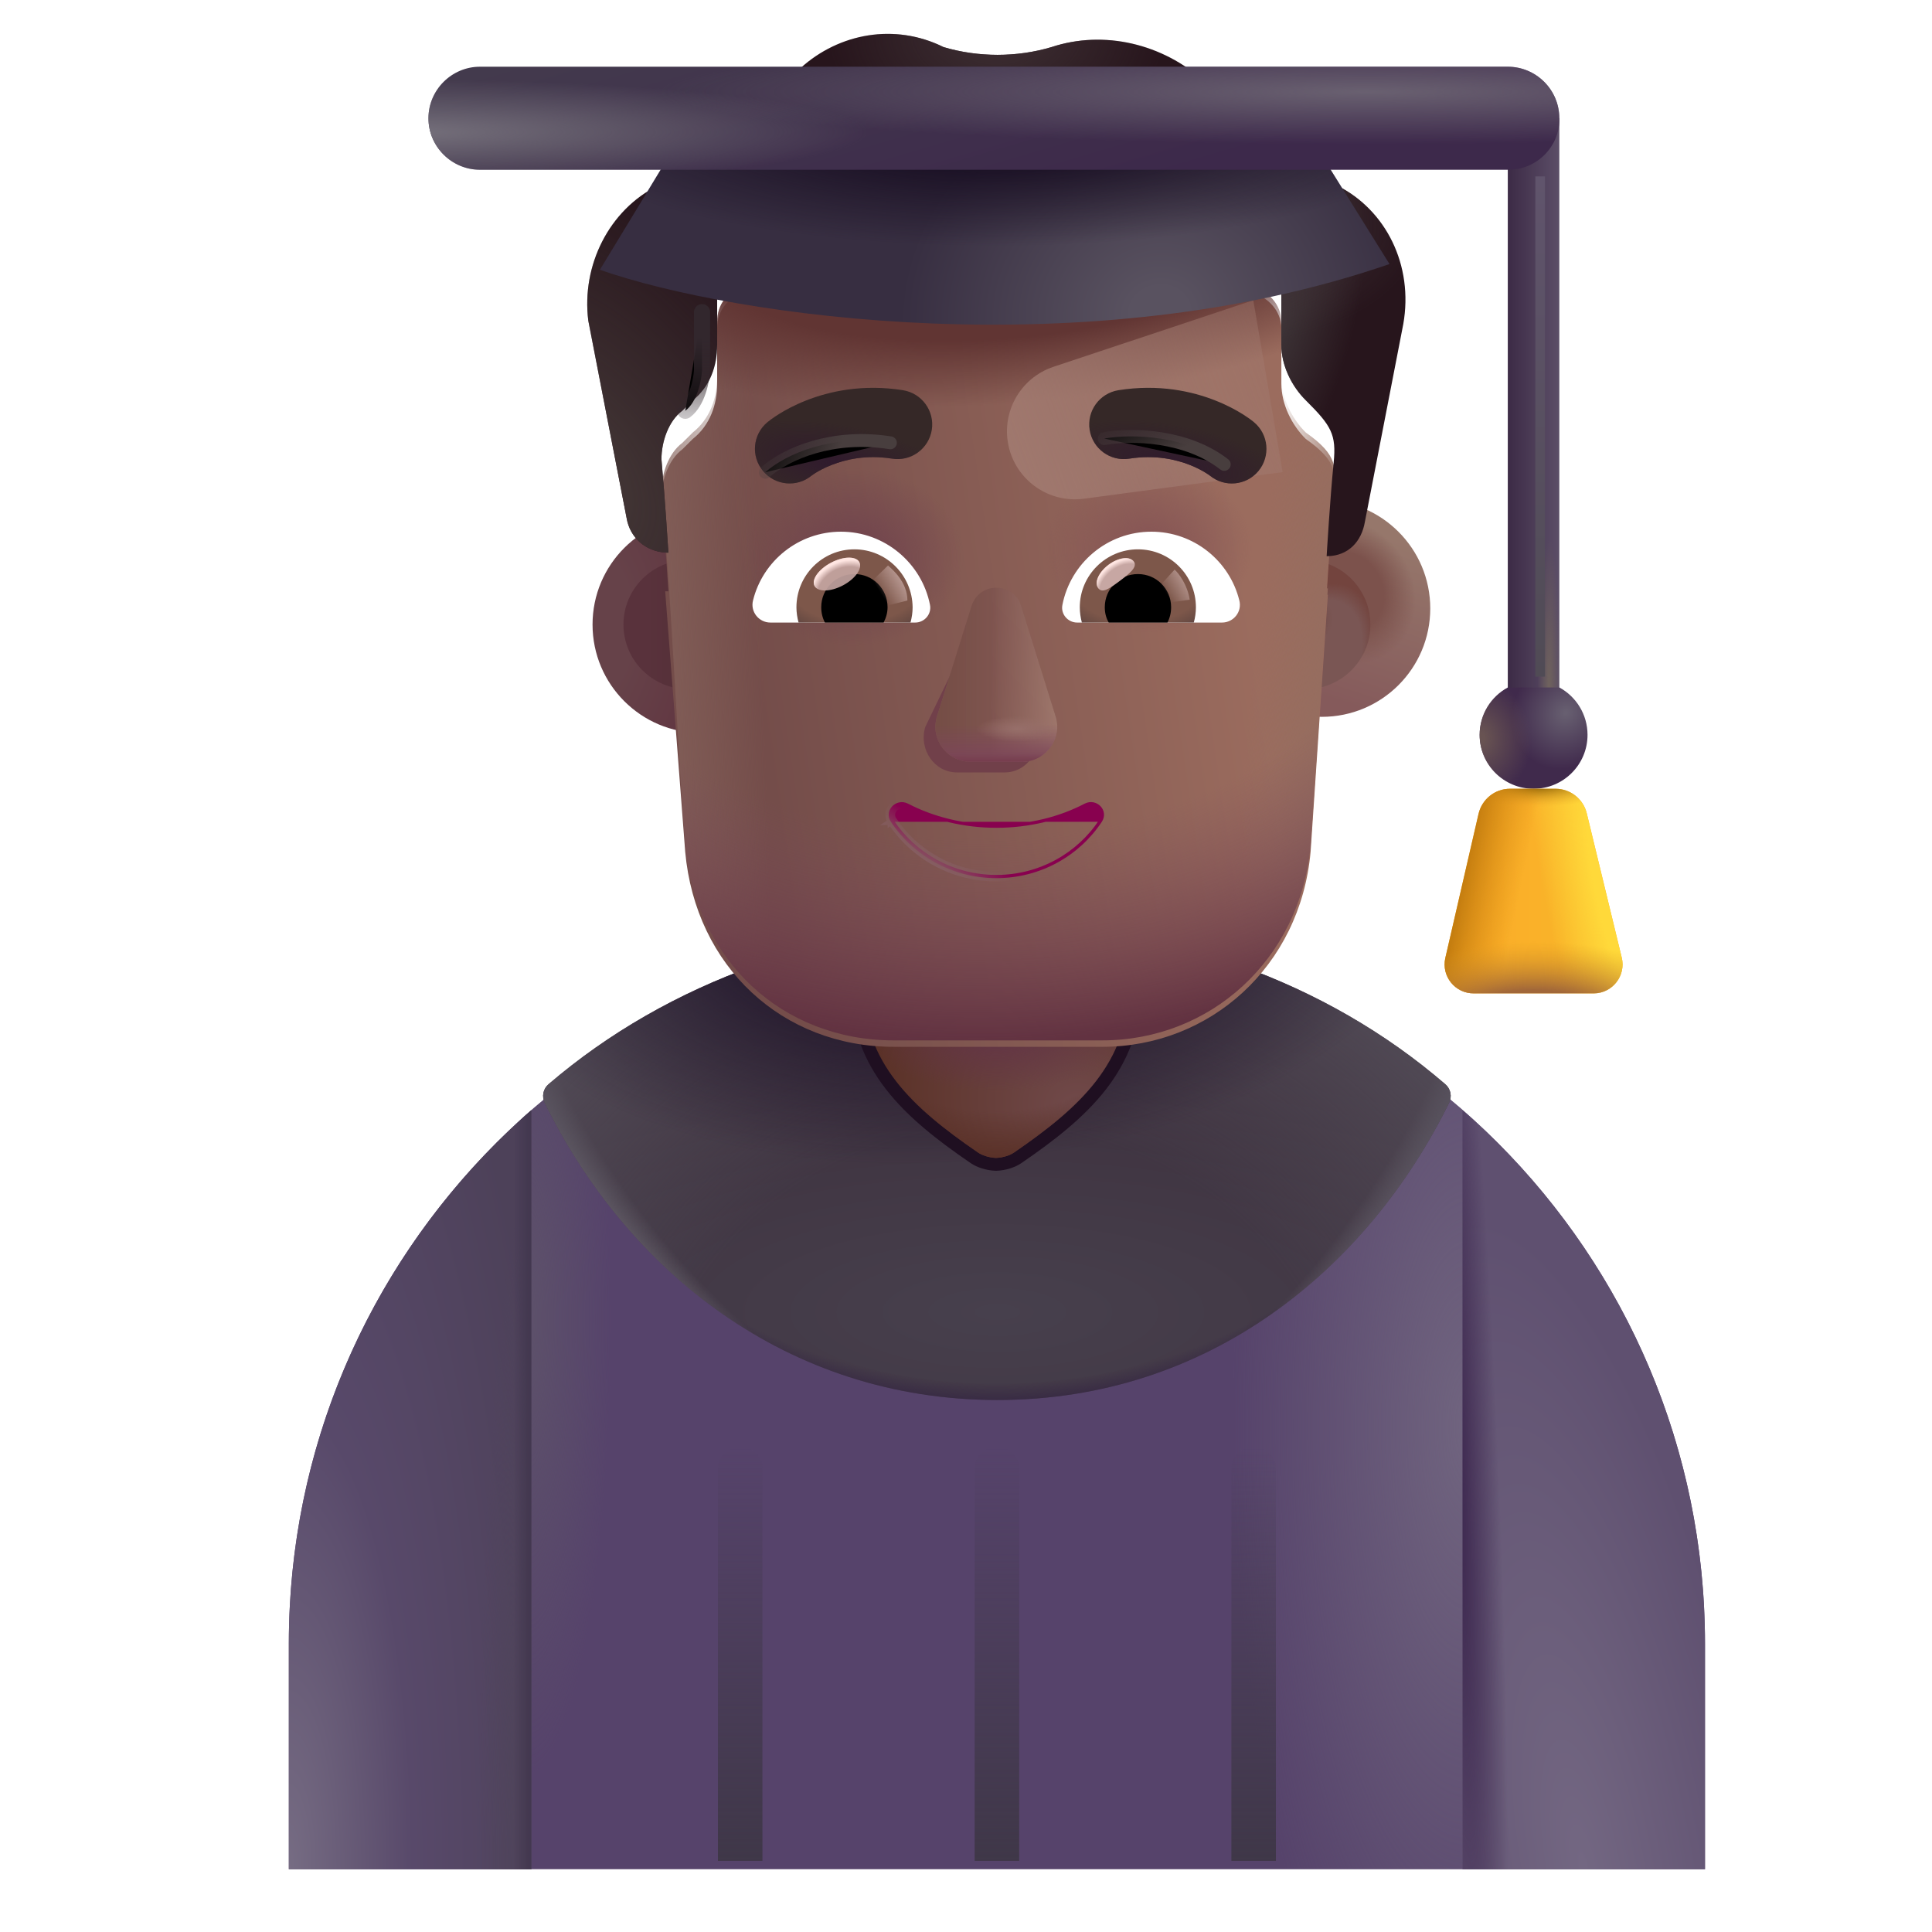 <svg viewBox="1 1 30 30" xmlns="http://www.w3.org/2000/svg">
<path d="M16.485 15.525C10.415 15.525 5.485 20.445 5.485 26.525V30.025H27.475V26.525C27.475 20.445 22.555 15.525 16.485 15.525Z" fill="#56436B"/>
<path d="M16.485 15.525C10.415 15.525 5.485 20.445 5.485 26.525V30.025H27.475V26.525C27.475 20.445 22.555 15.525 16.485 15.525Z" fill="url(#paint0_radial_4002_1587)"/>
<path d="M16.485 15.525C10.415 15.525 5.485 20.445 5.485 26.525V30.025H27.475V26.525C27.475 20.445 22.555 15.525 16.485 15.525Z" fill="url(#paint1_radial_4002_1587)"/>
<path d="M23.501 18.125C23.55 18.026 23.526 17.907 23.442 17.835C21.586 16.232 19.096 15.348 16.488 15.348C13.88 15.348 11.375 16.242 9.518 17.835C9.434 17.907 9.41 18.026 9.459 18.125C10.734 20.725 13.214 22.739 16.488 22.739C19.762 22.739 22.218 20.724 23.501 18.125Z" fill="url(#paint2_radial_4002_1587)"/>
<path d="M23.501 18.125C23.55 18.026 23.526 17.907 23.442 17.835C21.586 16.232 19.096 15.348 16.488 15.348C13.88 15.348 11.375 16.242 9.518 17.835C9.434 17.907 9.41 18.026 9.459 18.125C10.734 20.725 13.214 22.739 16.488 22.739C19.762 22.739 22.218 20.724 23.501 18.125Z" fill="url(#paint3_radial_4002_1587)"/>
<path d="M23.501 18.125C23.55 18.026 23.526 17.907 23.442 17.835C21.586 16.232 19.096 15.348 16.488 15.348C13.88 15.348 11.375 16.242 9.518 17.835C9.434 17.907 9.41 18.026 9.459 18.125C10.734 20.725 13.214 22.739 16.488 22.739C19.762 22.739 22.218 20.724 23.501 18.125Z" fill="url(#paint4_radial_4002_1587)"/>
<path d="M23.501 18.125C23.55 18.026 23.526 17.907 23.442 17.835C21.586 16.232 19.096 15.348 16.488 15.348C13.88 15.348 11.375 16.242 9.518 17.835C9.434 17.907 9.41 18.026 9.459 18.125C10.734 20.725 13.214 22.739 16.488 22.739C19.762 22.739 22.218 20.724 23.501 18.125Z" fill="url(#paint5_radial_4002_1587)"/>
<path d="M23.501 18.125C23.55 18.026 23.526 17.907 23.442 17.835C21.586 16.232 19.096 15.348 16.488 15.348C13.88 15.348 11.375 16.242 9.518 17.835C9.434 17.907 9.41 18.026 9.459 18.125C10.734 20.725 13.214 22.739 16.488 22.739C19.762 22.739 22.218 20.724 23.501 18.125Z" fill="url(#paint6_radial_4002_1587)"/>
<path d="M23.501 18.125C23.55 18.026 23.526 17.907 23.442 17.835C21.586 16.232 19.096 15.348 16.488 15.348C13.88 15.348 11.375 16.242 9.518 17.835C9.434 17.907 9.41 18.026 9.459 18.125C10.734 20.725 13.214 22.739 16.488 22.739C19.762 22.739 22.218 20.724 23.501 18.125Z" fill="url(#paint7_radial_4002_1587)"/>
<g filter="url(#filter0_f_4002_1587)">
<path d="M16.186 18.896C16.249 18.939 16.356 18.976 16.466 18.98C16.577 18.976 16.683 18.939 16.746 18.896C17.763 18.2 18.526 17.506 18.526 16.309V12.676C18.526 11.536 17.606 10.616 16.466 10.616C15.326 10.616 14.406 11.536 14.406 12.676V16.309C14.406 17.506 15.169 18.2 16.186 18.896Z" stroke="#1F0F21" stroke-width="0.4"/>
</g>
<path d="M16.186 18.896C16.249 18.939 16.356 18.976 16.466 18.98C16.577 18.976 16.683 18.939 16.746 18.896C17.763 18.2 18.526 17.506 18.526 16.309V12.676C18.526 11.536 17.606 10.616 16.466 10.616C15.326 10.616 14.406 11.536 14.406 12.676V16.309C14.406 17.506 15.169 18.2 16.186 18.896Z" fill="url(#paint8_radial_4002_1587)"/>
<path d="M16.186 18.896C16.249 18.939 16.356 18.976 16.466 18.98C16.577 18.976 16.683 18.939 16.746 18.896C17.763 18.2 18.526 17.506 18.526 16.309V12.676C18.526 11.536 17.606 10.616 16.466 10.616C15.326 10.616 14.406 11.536 14.406 12.676V16.309C14.406 17.506 15.169 18.2 16.186 18.896Z" fill="url(#paint9_radial_4002_1587)"/>
<path d="M16.186 18.896C16.249 18.939 16.356 18.976 16.466 18.98C16.577 18.976 16.683 18.939 16.746 18.896C17.763 18.2 18.526 17.506 18.526 16.309V12.676C18.526 11.536 17.606 10.616 16.466 10.616C15.326 10.616 14.406 11.536 14.406 12.676V16.309C14.406 17.506 15.169 18.2 16.186 18.896Z" fill="url(#paint10_radial_4002_1587)"/>
<path d="M25.213 11.698V2.835H24.413V11.698H25.213Z" fill="url(#paint11_linear_4002_1587)"/>
<path d="M25.213 11.698V2.835H24.413V11.698H25.213Z" fill="url(#paint12_radial_4002_1587)"/>
<path d="M24.413 11.675C24.152 11.817 23.976 12.093 23.976 12.411C23.976 12.873 24.351 13.248 24.813 13.248C25.276 13.248 25.651 12.873 25.651 12.411C25.651 12.093 25.474 11.817 25.214 11.675H24.413Z" fill="url(#paint13_radial_4002_1587)"/>
<path d="M24.413 11.675C24.152 11.817 23.976 12.093 23.976 12.411C23.976 12.873 24.351 13.248 24.813 13.248C25.276 13.248 25.651 12.873 25.651 12.411C25.651 12.093 25.474 11.817 25.214 11.675H24.413Z" fill="url(#paint14_radial_4002_1587)"/>
<g filter="url(#filter1_f_4002_1587)">
<path d="M24.916 3.739V11.507" stroke="url(#paint15_linear_4002_1587)" stroke-width="0.15"/>
</g>
<path d="M23.959 13.636L23.443 15.874C23.378 16.159 23.596 16.429 23.888 16.425H25.751C26.04 16.422 26.251 16.149 26.182 15.868L25.639 13.629C25.585 13.405 25.384 13.248 25.154 13.248H24.447C24.214 13.248 24.012 13.409 23.959 13.636Z" fill="url(#paint16_linear_4002_1587)"/>
<path d="M23.959 13.636L23.443 15.874C23.378 16.159 23.596 16.429 23.888 16.425H25.751C26.04 16.422 26.251 16.149 26.182 15.868L25.639 13.629C25.585 13.405 25.384 13.248 25.154 13.248H24.447C24.214 13.248 24.012 13.409 23.959 13.636Z" fill="url(#paint17_radial_4002_1587)"/>
<path d="M23.959 13.636L23.443 15.874C23.378 16.159 23.596 16.429 23.888 16.425H25.751C26.04 16.422 26.251 16.149 26.182 15.868L25.639 13.629C25.585 13.405 25.384 13.248 25.154 13.248H24.447C24.214 13.248 24.012 13.409 23.959 13.636Z" fill="url(#paint18_radial_4002_1587)"/>
<path d="M23.959 13.636L23.443 15.874C23.378 16.159 23.596 16.429 23.888 16.425H25.751C26.04 16.422 26.251 16.149 26.182 15.868L25.639 13.629C25.585 13.405 25.384 13.248 25.154 13.248H24.447C24.214 13.248 24.012 13.409 23.959 13.636Z" fill="url(#paint19_linear_4002_1587)"/>
<path d="M23.959 13.636L23.443 15.874C23.378 16.159 23.596 16.429 23.888 16.425H25.751C26.04 16.422 26.251 16.149 26.182 15.868L25.639 13.629C25.585 13.405 25.384 13.248 25.154 13.248H24.447C24.214 13.248 24.012 13.409 23.959 13.636Z" fill="url(#paint20_radial_4002_1587)"/>
<path d="M9.25 30.026V18.239C6.943 20.255 5.485 23.219 5.485 26.526V30.026H9.25Z" fill="url(#paint21_radial_4002_1587)"/>
<path d="M9.25 30.026V18.239C6.943 20.255 5.485 23.219 5.485 26.526V30.026H9.25Z" fill="url(#paint22_radial_4002_1587)"/>
<path d="M9.25 30.026V18.239C6.943 20.255 5.485 23.219 5.485 26.526V30.026H9.25Z" fill="url(#paint23_linear_4002_1587)"/>
<path d="M23.71 30.026V18.239C26.017 20.255 27.475 23.219 27.475 26.526V30.026H23.71Z" fill="url(#paint24_radial_4002_1587)"/>
<path d="M23.71 30.026V18.239C26.017 20.255 27.475 23.219 27.475 26.526V30.026H23.71Z" fill="url(#paint25_radial_4002_1587)"/>
<g filter="url(#filter2_f_4002_1587)">
<path d="M12.148 23.802C12.148 23.614 12.303 23.461 12.494 23.461C12.685 23.461 12.839 23.614 12.839 23.802V29.895H12.148V23.802Z" fill="url(#paint26_linear_4002_1587)"/>
<path d="M16.134 23.802C16.134 23.614 16.289 23.461 16.48 23.461C16.671 23.461 16.826 23.614 16.826 23.802V29.895H16.134V23.802Z" fill="url(#paint27_linear_4002_1587)"/>
<path d="M20.121 23.802C20.121 23.614 20.275 23.461 20.466 23.461C20.657 23.461 20.812 23.614 20.812 23.802V29.895H20.121V23.802Z" fill="url(#paint28_linear_4002_1587)"/>
</g>
<g filter="url(#filter3_f_4002_1587)">
<path d="M13.432 4.116C13.456 4.371 13.678 5.33 14.004 5.91" stroke="url(#paint29_linear_4002_1587)" stroke-width="0.1" stroke-linecap="round"/>
</g>
<g filter="url(#filter4_i_4002_1587)">
<circle cx="11.684" cy="10.698" r="1.683" fill="url(#paint30_radial_4002_1587)"/>
</g>
<g filter="url(#filter5_f_4002_1587)">
<circle cx="11.684" cy="10.698" r="1.003" fill="url(#paint31_linear_4002_1587)"/>
</g>
<g filter="url(#filter6_i_4002_1587)">
<circle cx="21.276" cy="10.698" r="1.683" fill="url(#paint32_linear_4002_1587)"/>
<circle cx="21.276" cy="10.698" r="1.683" fill="url(#paint33_radial_4002_1587)"/>
</g>
<g filter="url(#filter7_f_4002_1587)">
<circle cx="21.276" cy="10.698" r="1.003" fill="#7A5654"/>
<circle cx="21.276" cy="10.698" r="1.003" fill="url(#paint34_radial_4002_1587)"/>
<circle cx="21.276" cy="10.698" r="1.003" fill="url(#paint35_radial_4002_1587)"/>
</g>
<g filter="url(#filter8_i_4002_1587)">
<path d="M11.329 10.081C11.345 10.082 11.362 10.082 11.379 10.082C11.379 10.082 11.325 9.222 11.271 8.63C11.271 8.361 11.379 8.039 11.595 7.877L11.757 7.716C12.028 7.501 12.136 7.178 12.136 6.856V5.995C12.136 5.726 12.298 5.511 12.569 5.458C13.217 5.296 14.57 5.027 16.517 5.027C18.463 5.027 19.816 5.296 20.465 5.458C20.681 5.511 20.897 5.726 20.897 5.995V6.856C20.897 7.178 21.059 7.501 21.276 7.716C21.782 8.071 21.751 8.266 21.709 8.684C21.654 9.222 21.6 10.136 21.6 10.136C21.607 10.136 21.613 10.136 21.619 10.136L21.351 14.127C21.189 15.911 19.786 17.155 18.114 17.155H14.877C13.15 17.155 11.802 15.911 11.64 14.127L11.329 10.081Z" fill="url(#paint36_linear_4002_1587)"/>
<path d="M11.329 10.081C11.345 10.082 11.362 10.082 11.379 10.082C11.379 10.082 11.325 9.222 11.271 8.63C11.271 8.361 11.379 8.039 11.595 7.877L11.757 7.716C12.028 7.501 12.136 7.178 12.136 6.856V5.995C12.136 5.726 12.298 5.511 12.569 5.458C13.217 5.296 14.57 5.027 16.517 5.027C18.463 5.027 19.816 5.296 20.465 5.458C20.681 5.511 20.897 5.726 20.897 5.995V6.856C20.897 7.178 21.059 7.501 21.276 7.716C21.782 8.071 21.751 8.266 21.709 8.684C21.654 9.222 21.6 10.136 21.6 10.136C21.607 10.136 21.613 10.136 21.619 10.136L21.351 14.127C21.189 15.911 19.786 17.155 18.114 17.155H14.877C13.15 17.155 11.802 15.911 11.64 14.127L11.329 10.081Z" fill="url(#paint37_radial_4002_1587)"/>
<path d="M11.329 10.081C11.345 10.082 11.362 10.082 11.379 10.082C11.379 10.082 11.325 9.222 11.271 8.63C11.271 8.361 11.379 8.039 11.595 7.877L11.757 7.716C12.028 7.501 12.136 7.178 12.136 6.856V5.995C12.136 5.726 12.298 5.511 12.569 5.458C13.217 5.296 14.57 5.027 16.517 5.027C18.463 5.027 19.816 5.296 20.465 5.458C20.681 5.511 20.897 5.726 20.897 5.995V6.856C20.897 7.178 21.059 7.501 21.276 7.716C21.782 8.071 21.751 8.266 21.709 8.684C21.654 9.222 21.6 10.136 21.6 10.136C21.607 10.136 21.613 10.136 21.619 10.136L21.351 14.127C21.189 15.911 19.786 17.155 18.114 17.155H14.877C13.15 17.155 11.802 15.911 11.64 14.127L11.329 10.081Z" fill="url(#paint38_radial_4002_1587)"/>
</g>
<path d="M11.271 8.63C11.271 8.361 11.379 8.039 11.595 7.877L11.757 7.716C12.028 7.501 12.136 7.178 12.136 6.856V5.995C12.136 5.726 12.298 5.511 12.569 5.458C13.217 5.296 14.57 5.027 16.517 5.027C18.463 5.027 19.816 5.296 20.465 5.458C20.681 5.511 20.897 5.726 20.897 5.995V6.856C20.897 7.178 21.059 7.501 21.276 7.716C21.782 8.071 21.751 8.266 21.709 8.684C21.654 9.222 21.6 10.136 21.6 10.136C21.607 10.136 21.613 10.136 21.619 10.136L21.351 14.127C21.189 15.911 19.786 17.155 18.114 17.155H14.877C13.15 17.155 11.802 15.911 11.64 14.127C11.499 12.295 11.438 10.459 11.271 8.63Z" fill="url(#paint39_linear_4002_1587)"/>
<path d="M11.271 8.63C11.271 8.361 11.379 8.039 11.595 7.877L11.757 7.716C12.028 7.501 12.136 7.178 12.136 6.856V5.995C12.136 5.726 12.298 5.511 12.569 5.458C13.217 5.296 14.57 5.027 16.517 5.027C18.463 5.027 19.816 5.296 20.465 5.458C20.681 5.511 20.897 5.726 20.897 5.995V6.856C20.897 7.178 21.059 7.501 21.276 7.716C21.782 8.071 21.751 8.266 21.709 8.684C21.654 9.222 21.6 10.136 21.6 10.136C21.607 10.136 21.613 10.136 21.619 10.136L21.351 14.127C21.189 15.911 19.786 17.155 18.114 17.155H14.877C13.15 17.155 11.802 15.911 11.64 14.127C11.499 12.295 11.438 10.459 11.271 8.63Z" fill="url(#paint40_linear_4002_1587)"/>
<path d="M11.271 8.63C11.271 8.361 11.379 8.039 11.595 7.877L11.757 7.716C12.028 7.501 12.136 7.178 12.136 6.856V5.995C12.136 5.726 12.298 5.511 12.569 5.458C13.217 5.296 14.57 5.027 16.517 5.027C18.463 5.027 19.816 5.296 20.465 5.458C20.681 5.511 20.897 5.726 20.897 5.995V6.856C20.897 7.178 21.059 7.501 21.276 7.716C21.782 8.071 21.751 8.266 21.709 8.684C21.654 9.222 21.6 10.136 21.6 10.136C21.607 10.136 21.613 10.136 21.619 10.136L21.351 14.127C21.189 15.911 19.786 17.155 18.114 17.155H14.877C13.15 17.155 11.802 15.911 11.64 14.127C11.499 12.295 11.438 10.459 11.271 8.63Z" fill="url(#paint41_radial_4002_1587)"/>
<path d="M11.271 8.63C11.271 8.361 11.379 8.039 11.595 7.877L11.757 7.716C12.028 7.501 12.136 7.178 12.136 6.856V5.995C12.136 5.726 12.298 5.511 12.569 5.458C13.217 5.296 14.57 5.027 16.517 5.027C18.463 5.027 19.816 5.296 20.465 5.458C20.681 5.511 20.897 5.726 20.897 5.995V6.856C20.897 7.178 21.059 7.501 21.276 7.716C21.782 8.071 21.751 8.266 21.709 8.684C21.654 9.222 21.6 10.136 21.6 10.136C21.607 10.136 21.613 10.136 21.619 10.136L21.351 14.127C21.189 15.911 19.786 17.155 18.114 17.155H14.877C13.15 17.155 11.802 15.911 11.64 14.127C11.499 12.295 11.438 10.459 11.271 8.63Z" fill="url(#paint42_radial_4002_1587)"/>
<g filter="url(#filter9_f_4002_1587)">
<path d="M20.461 5.662L17.358 6.696C16.83 6.872 16.529 7.428 16.671 7.967C16.807 8.482 17.305 8.815 17.832 8.744L20.917 8.331L20.461 5.662Z" fill="url(#paint43_linear_4002_1587)"/>
</g>
<g filter="url(#filter10_i_4002_1587)">
<path d="M21.33 4.167L21.763 4.382C22.52 4.758 22.952 5.619 22.79 6.533L22.195 9.598C22.142 9.915 21.933 10.128 21.619 10.136C21.613 10.136 21.606 10.136 21.6 10.136C21.6 10.136 21.654 9.222 21.709 8.684C21.752 8.247 21.676 8.114 21.276 7.716C21.059 7.501 20.897 7.178 20.897 6.856V5.995C20.897 5.726 20.681 5.511 20.465 5.457C19.816 5.296 18.463 5.027 16.517 5.027C14.569 5.027 13.217 5.296 12.569 5.457C12.298 5.511 12.136 5.726 12.136 5.995V6.856C12.136 7.178 12.028 7.501 11.757 7.716L11.595 7.877C11.379 8.039 11.271 8.361 11.271 8.63C11.325 9.222 11.379 10.082 11.379 10.082C11.362 10.082 11.345 10.082 11.329 10.08C11.027 10.06 10.781 9.851 10.73 9.544L10.135 6.479C10.027 5.619 10.459 4.758 11.216 4.382L11.649 4.167C11.919 4.006 12.19 3.791 12.46 3.575L13.434 2.554C14.029 2.016 14.894 1.855 15.651 2.231C16.192 2.392 16.787 2.392 17.328 2.231C18.139 1.962 19.058 2.177 19.707 2.769L20.519 3.575C20.735 3.844 21.005 4.006 21.33 4.167Z" fill="#27151C"/>
<path d="M21.33 4.167L21.763 4.382C22.52 4.758 22.952 5.619 22.79 6.533L22.195 9.598C22.142 9.915 21.933 10.128 21.619 10.136C21.613 10.136 21.606 10.136 21.6 10.136C21.6 10.136 21.654 9.222 21.709 8.684C21.752 8.247 21.676 8.114 21.276 7.716C21.059 7.501 20.897 7.178 20.897 6.856V5.995C20.897 5.726 20.681 5.511 20.465 5.457C19.816 5.296 18.463 5.027 16.517 5.027C14.569 5.027 13.217 5.296 12.569 5.457C12.298 5.511 12.136 5.726 12.136 5.995V6.856C12.136 7.178 12.028 7.501 11.757 7.716L11.595 7.877C11.379 8.039 11.271 8.361 11.271 8.63C11.325 9.222 11.379 10.082 11.379 10.082C11.362 10.082 11.345 10.082 11.329 10.08C11.027 10.06 10.781 9.851 10.73 9.544L10.135 6.479C10.027 5.619 10.459 4.758 11.216 4.382L11.649 4.167C11.919 4.006 12.19 3.791 12.46 3.575L13.434 2.554C14.029 2.016 14.894 1.855 15.651 2.231C16.192 2.392 16.787 2.392 17.328 2.231C18.139 1.962 19.058 2.177 19.707 2.769L20.519 3.575C20.735 3.844 21.005 4.006 21.33 4.167Z" fill="url(#paint44_radial_4002_1587)"/>
<path d="M21.33 4.167L21.763 4.382C22.52 4.758 22.952 5.619 22.79 6.533L22.195 9.598C22.142 9.915 21.933 10.128 21.619 10.136C21.613 10.136 21.606 10.136 21.6 10.136C21.6 10.136 21.654 9.222 21.709 8.684C21.752 8.247 21.676 8.114 21.276 7.716C21.059 7.501 20.897 7.178 20.897 6.856V5.995C20.897 5.726 20.681 5.511 20.465 5.457C19.816 5.296 18.463 5.027 16.517 5.027C14.569 5.027 13.217 5.296 12.569 5.457C12.298 5.511 12.136 5.726 12.136 5.995V6.856C12.136 7.178 12.028 7.501 11.757 7.716L11.595 7.877C11.379 8.039 11.271 8.361 11.271 8.63C11.325 9.222 11.379 10.082 11.379 10.082C11.362 10.082 11.345 10.082 11.329 10.08C11.027 10.06 10.781 9.851 10.73 9.544L10.135 6.479C10.027 5.619 10.459 4.758 11.216 4.382L11.649 4.167C11.919 4.006 12.19 3.791 12.46 3.575L13.434 2.554C14.029 2.016 14.894 1.855 15.651 2.231C16.192 2.392 16.787 2.392 17.328 2.231C18.139 1.962 19.058 2.177 19.707 2.769L20.519 3.575C20.735 3.844 21.005 4.006 21.33 4.167Z" fill="url(#paint45_radial_4002_1587)"/>
<path d="M21.33 4.167L21.763 4.382C22.52 4.758 22.952 5.619 22.79 6.533L22.195 9.598C22.142 9.915 21.933 10.128 21.619 10.136C21.613 10.136 21.606 10.136 21.6 10.136C21.6 10.136 21.654 9.222 21.709 8.684C21.752 8.247 21.676 8.114 21.276 7.716C21.059 7.501 20.897 7.178 20.897 6.856V5.995C20.897 5.726 20.681 5.511 20.465 5.457C19.816 5.296 18.463 5.027 16.517 5.027C14.569 5.027 13.217 5.296 12.569 5.457C12.298 5.511 12.136 5.726 12.136 5.995V6.856C12.136 7.178 12.028 7.501 11.757 7.716L11.595 7.877C11.379 8.039 11.271 8.361 11.271 8.63C11.325 9.222 11.379 10.082 11.379 10.082C11.362 10.082 11.345 10.082 11.329 10.08C11.027 10.06 10.781 9.851 10.73 9.544L10.135 6.479C10.027 5.619 10.459 4.758 11.216 4.382L11.649 4.167C11.919 4.006 12.19 3.791 12.46 3.575L13.434 2.554C14.029 2.016 14.894 1.855 15.651 2.231C16.192 2.392 16.787 2.392 17.328 2.231C18.139 1.962 19.058 2.177 19.707 2.769L20.519 3.575C20.735 3.844 21.005 4.006 21.33 4.167Z" fill="url(#paint46_radial_4002_1587)"/>
<path d="M21.33 4.167L21.763 4.382C22.52 4.758 22.952 5.619 22.79 6.533L22.195 9.598C22.142 9.915 21.933 10.128 21.619 10.136C21.613 10.136 21.606 10.136 21.6 10.136C21.6 10.136 21.654 9.222 21.709 8.684C21.752 8.247 21.676 8.114 21.276 7.716C21.059 7.501 20.897 7.178 20.897 6.856V5.995C20.897 5.726 20.681 5.511 20.465 5.457C19.816 5.296 18.463 5.027 16.517 5.027C14.569 5.027 13.217 5.296 12.569 5.457C12.298 5.511 12.136 5.726 12.136 5.995V6.856C12.136 7.178 12.028 7.501 11.757 7.716L11.595 7.877C11.379 8.039 11.271 8.361 11.271 8.63C11.325 9.222 11.379 10.082 11.379 10.082C11.362 10.082 11.345 10.082 11.329 10.08C11.027 10.06 10.781 9.851 10.73 9.544L10.135 6.479C10.027 5.619 10.459 4.758 11.216 4.382L11.649 4.167C11.919 4.006 12.19 3.791 12.46 3.575L13.434 2.554C14.029 2.016 14.894 1.855 15.651 2.231C16.192 2.392 16.787 2.392 17.328 2.231C18.139 1.962 19.058 2.177 19.707 2.769L20.519 3.575C20.735 3.844 21.005 4.006 21.33 4.167Z" fill="url(#paint47_radial_4002_1587)"/>
</g>
<g filter="url(#filter11_f_4002_1587)">
<path d="M16.194 10.575L15.367 12.289C15.264 12.641 15.51 12.994 15.859 12.994H16.602C16.951 12.994 17.197 12.636 17.094 12.289L16.592 10.575C16.484 10.196 16.306 10.196 16.194 10.575Z" fill="#71404A"/>
</g>
<g filter="url(#filter12_f_4002_1587)">
<path d="M16.086 10.411L15.55 12.124C15.441 12.477 15.703 12.829 16.075 12.829H16.868C17.239 12.829 17.502 12.471 17.392 12.124L16.857 10.411C16.742 10.031 16.206 10.031 16.086 10.411Z" fill="#805550"/>
<path d="M16.086 10.411L15.55 12.124C15.441 12.477 15.703 12.829 16.075 12.829H16.868C17.239 12.829 17.502 12.471 17.392 12.124L16.857 10.411C16.742 10.031 16.206 10.031 16.086 10.411Z" fill="url(#paint48_linear_4002_1587)"/>
<path d="M16.086 10.411L15.55 12.124C15.441 12.477 15.703 12.829 16.075 12.829H16.868C17.239 12.829 17.502 12.471 17.392 12.124L16.857 10.411C16.742 10.031 16.206 10.031 16.086 10.411Z" fill="url(#paint49_linear_4002_1587)"/>
<path d="M16.086 10.411L15.55 12.124C15.441 12.477 15.703 12.829 16.075 12.829H16.868C17.239 12.829 17.502 12.471 17.392 12.124L16.857 10.411C16.742 10.031 16.206 10.031 16.086 10.411Z" fill="url(#paint50_linear_4002_1587)"/>
<path d="M16.086 10.411L15.55 12.124C15.441 12.477 15.703 12.829 16.075 12.829H16.868C17.239 12.829 17.502 12.471 17.392 12.124L16.857 10.411C16.742 10.031 16.206 10.031 16.086 10.411Z" fill="url(#paint51_radial_4002_1587)"/>
</g>
<path d="M16.086 10.411L15.55 12.124C15.441 12.477 15.703 12.829 16.075 12.829H16.868C17.239 12.829 17.502 12.471 17.392 12.124L16.857 10.411C16.742 10.031 16.206 10.031 16.086 10.411Z" fill="url(#paint52_linear_4002_1587)"/>
<path d="M18.109 13.761C18.167 13.674 18.146 13.578 18.088 13.518C18.031 13.459 17.936 13.432 17.845 13.478L17.845 13.478L17.845 13.478C17.448 13.685 16.98 13.804 16.471 13.804C15.967 13.804 15.495 13.685 15.098 13.478L15.098 13.478L15.097 13.478C15.006 13.432 14.911 13.461 14.854 13.52C14.797 13.58 14.775 13.676 14.834 13.761M18.109 13.761C18.109 13.761 18.109 13.761 18.109 13.761L18.067 13.733L18.109 13.761C18.109 13.761 18.109 13.761 18.109 13.761ZM18.109 13.761C17.762 14.286 17.159 14.636 16.471 14.636C15.784 14.636 15.18 14.287 14.834 13.761M14.834 13.761C14.834 13.762 14.834 13.762 14.834 13.762L14.875 13.733M14.834 13.761C14.834 13.761 14.834 13.761 14.833 13.761L14.875 13.733M14.875 13.733C15.213 14.245 15.801 14.586 16.471 14.586C17.141 14.586 17.73 14.245 18.067 13.733C18.154 13.603 18.006 13.453 17.868 13.523C17.464 13.733 16.988 13.854 16.471 13.854C15.96 13.854 15.479 13.733 15.075 13.523C14.937 13.453 14.788 13.608 14.875 13.733Z" fill="#88014F" stroke="url(#paint53_linear_4002_1587)" stroke-width="0.1"/>
<g filter="url(#filter13_i_4002_1587)">
<path d="M20.222 7.956L20.22 7.955L20.218 7.953L20.214 7.949L20.202 7.94C20.192 7.932 20.18 7.923 20.166 7.912C20.136 7.891 20.096 7.863 20.046 7.831C19.945 7.768 19.803 7.69 19.622 7.619C19.261 7.476 18.744 7.36 18.117 7.459C17.824 7.506 17.623 7.781 17.67 8.075C17.716 8.368 17.992 8.569 18.285 8.522C18.686 8.459 19.008 8.533 19.227 8.62C19.337 8.663 19.421 8.71 19.474 8.743C19.501 8.76 19.52 8.773 19.53 8.78C19.534 8.784 19.536 8.786 19.538 8.786C19.766 8.973 20.102 8.941 20.291 8.714C20.481 8.485 20.45 8.146 20.222 7.956Z" fill="#352827"/>
<path d="M20.222 7.956L20.22 7.955L20.218 7.953L20.214 7.949L20.202 7.94C20.192 7.932 20.18 7.923 20.166 7.912C20.136 7.891 20.096 7.863 20.046 7.831C19.945 7.768 19.803 7.69 19.622 7.619C19.261 7.476 18.744 7.36 18.117 7.459C17.824 7.506 17.623 7.781 17.67 8.075C17.716 8.368 17.992 8.569 18.285 8.522C18.686 8.459 19.008 8.533 19.227 8.62C19.337 8.663 19.421 8.71 19.474 8.743C19.501 8.76 19.52 8.773 19.53 8.78C19.534 8.784 19.536 8.786 19.538 8.786C19.766 8.973 20.102 8.941 20.291 8.714C20.481 8.485 20.45 8.146 20.222 7.956Z" fill="url(#paint54_radial_4002_1587)"/>
</g>
<g filter="url(#filter14_i_4002_1587)">
<path d="M12.666 7.956L12.667 7.955L12.668 7.955L12.67 7.953L12.674 7.949L12.687 7.94C12.696 7.932 12.708 7.923 12.723 7.912C12.752 7.891 12.792 7.863 12.843 7.831C12.943 7.768 13.086 7.69 13.266 7.619C13.628 7.476 14.145 7.36 14.771 7.459C15.064 7.506 15.265 7.781 15.219 8.075C15.172 8.368 14.897 8.569 14.603 8.522C14.202 8.459 13.881 8.533 13.662 8.62C13.551 8.663 13.467 8.71 13.414 8.743C13.387 8.76 13.369 8.773 13.359 8.78C13.355 8.784 13.352 8.786 13.351 8.786C13.123 8.973 12.787 8.941 12.598 8.714C12.407 8.485 12.438 8.146 12.666 7.956Z" fill="#352827"/>
<path d="M12.666 7.956L12.667 7.955L12.668 7.955L12.67 7.953L12.674 7.949L12.687 7.94C12.696 7.932 12.708 7.923 12.723 7.912C12.752 7.891 12.792 7.863 12.843 7.831C12.943 7.768 13.086 7.69 13.266 7.619C13.628 7.476 14.145 7.36 14.771 7.459C15.064 7.506 15.265 7.781 15.219 8.075C15.172 8.368 14.897 8.569 14.603 8.522C14.202 8.459 13.881 8.533 13.662 8.62C13.551 8.663 13.467 8.71 13.414 8.743C13.387 8.76 13.369 8.773 13.359 8.78C13.355 8.784 13.352 8.786 13.351 8.786C13.123 8.973 12.787 8.941 12.598 8.714C12.407 8.485 12.438 8.146 12.666 7.956Z" fill="url(#paint55_radial_4002_1587)"/>
</g>
<path d="M18.879 9.256C19.537 9.256 20.093 9.71 20.244 10.323C20.29 10.499 20.155 10.667 19.975 10.667H17.726C17.582 10.667 17.468 10.536 17.497 10.393C17.623 9.747 18.192 9.256 18.879 9.256Z" fill="white"/>
<path d="M18.67 9.53C19.169 9.53 19.57 9.935 19.57 10.429C19.57 10.511 19.558 10.593 19.537 10.667H17.799C17.779 10.589 17.767 10.511 17.767 10.429C17.767 9.935 18.171 9.53 18.67 9.53Z" fill="url(#paint56_radial_4002_1587)"/>
<path d="M18.155 10.429C18.155 10.143 18.384 9.914 18.67 9.914C18.956 9.914 19.185 10.143 19.185 10.429C19.185 10.515 19.165 10.597 19.128 10.666H18.216C18.175 10.597 18.155 10.515 18.155 10.429Z" fill="black"/>
<g filter="url(#filter15_f_4002_1587)">
<path d="M18.605 9.719C18.67 9.805 18.535 9.91 18.383 10.024C18.23 10.138 18.117 10.219 18.053 10.133C17.988 10.047 18.06 9.885 18.213 9.77C18.365 9.656 18.541 9.633 18.605 9.719Z" fill="#C7A7A3"/>
<path d="M18.605 9.719C18.67 9.805 18.535 9.91 18.383 10.024C18.23 10.138 18.117 10.219 18.053 10.133C17.988 10.047 18.06 9.885 18.213 9.77C18.365 9.656 18.541 9.633 18.605 9.719Z" fill="url(#paint57_radial_4002_1587)"/>
</g>
<g filter="url(#filter16_f_4002_1587)">
<path d="M19.473 10.312C19.439 10.079 19.303 9.903 19.239 9.845L18.976 10.133L19.095 10.363L19.473 10.312Z" fill="url(#paint58_linear_4002_1587)"/>
</g>
<path d="M14.059 9.256C13.4 9.256 12.844 9.71 12.693 10.323C12.648 10.499 12.783 10.667 12.963 10.667H15.212C15.355 10.667 15.469 10.536 15.441 10.393C15.314 9.747 14.741 9.256 14.059 9.256Z" fill="white"/>
<path d="M14.267 9.53C13.768 9.53 13.367 9.935 13.367 10.43C13.367 10.511 13.38 10.593 13.4 10.667H15.138C15.159 10.589 15.171 10.511 15.171 10.43C15.167 9.935 14.766 9.53 14.267 9.53Z" fill="url(#paint59_radial_4002_1587)"/>
<path d="M14.782 10.429C14.782 10.143 14.553 9.914 14.267 9.914C13.981 9.914 13.752 10.143 13.752 10.429C13.752 10.515 13.772 10.597 13.809 10.666H14.721C14.758 10.597 14.782 10.515 14.782 10.429Z" fill="black"/>
<g filter="url(#filter17_f_4002_1587)">
<path d="M15.09 10.325C15.09 10.034 14.853 9.839 14.789 9.781L14.498 10.063L14.677 10.428L15.09 10.325Z" fill="url(#paint60_linear_4002_1587)"/>
</g>
<g filter="url(#filter18_f_4002_1587)">
<ellipse cx="13.996" cy="9.914" rx="0.394" ry="0.199" transform="rotate(-27.914 13.996 9.914)" fill="#C7A7A3" fill-opacity="0.9"/>
<ellipse cx="13.996" cy="9.914" rx="0.394" ry="0.199" transform="rotate(-27.914 13.996 9.914)" fill="url(#paint61_radial_4002_1587)"/>
</g>
<g filter="url(#filter19_f_4002_1587)">
<path d="M18.146 7.81C18.579 7.734 19.425 7.756 20.01 8.211" stroke="url(#paint62_linear_4002_1587)" stroke-width="0.2" stroke-linecap="round"/>
</g>
<g filter="url(#filter20_f_4002_1587)">
<path d="M12.883 8.333C13.213 8.041 13.933 7.734 14.826 7.876" stroke="url(#paint63_linear_4002_1587)" stroke-width="0.2" stroke-linecap="round"/>
</g>
<g filter="url(#filter21_f_4002_1587)">
<path d="M11.901 5.847V6.752C11.893 6.902 11.83 7.237 11.641 7.379" stroke="url(#paint64_linear_4002_1587)" stroke-width="0.25" stroke-linecap="round"/>
</g>
<g filter="url(#filter22_i_4002_1587)">
<path d="M10.315 5.239L11.501 3.286L21.345 3.176L22.576 5.15C17.912 6.759 12.405 5.973 10.315 5.239Z" fill="url(#paint65_radial_4002_1587)"/>
<path d="M10.315 5.239L11.501 3.286L21.345 3.176L22.576 5.15C17.912 6.759 12.405 5.973 10.315 5.239Z" fill="url(#paint66_radial_4002_1587)"/>
</g>
<path d="M24.423 3.636H8.453C8.013 3.636 7.653 3.276 7.653 2.836C7.653 2.396 8.013 2.036 8.453 2.036H24.413C24.853 2.036 25.213 2.396 25.213 2.836C25.223 3.276 24.863 3.636 24.423 3.636Z" fill="url(#paint67_linear_4002_1587)"/>
<path d="M24.423 3.636H8.453C8.013 3.636 7.653 3.276 7.653 2.836C7.653 2.396 8.013 2.036 8.453 2.036H24.413C24.853 2.036 25.213 2.396 25.213 2.836C25.223 3.276 24.863 3.636 24.423 3.636Z" fill="url(#paint68_radial_4002_1587)"/>
<path d="M24.423 3.636H8.453C8.013 3.636 7.653 3.276 7.653 2.836C7.653 2.396 8.013 2.036 8.453 2.036H24.413C24.853 2.036 25.213 2.396 25.213 2.836C25.223 3.276 24.863 3.636 24.423 3.636Z" fill="url(#paint69_radial_4002_1587)"/>
<defs>
<filter id="filter0_f_4002_1587" x="13.806" y="10.015" width="5.32" height="9.565" filterUnits="userSpaceOnUse" color-interpolation-filters="sRGB">
<feFlood flood-opacity="0" result="BackgroundImageFix"/>
<feBlend mode="normal" in="SourceGraphic" in2="BackgroundImageFix" result="shape"/>
<feGaussianBlur stdDeviation="0.2" result="effect1_foregroundBlur_4002_1587"/>
</filter>
<filter id="filter1_f_4002_1587" x="24.591" y="3.489" width="0.65" height="8.268" filterUnits="userSpaceOnUse" color-interpolation-filters="sRGB">
<feFlood flood-opacity="0" result="BackgroundImageFix"/>
<feBlend mode="normal" in="SourceGraphic" in2="BackgroundImageFix" result="shape"/>
<feGaussianBlur stdDeviation="0.125" result="effect1_foregroundBlur_4002_1587"/>
</filter>
<filter id="filter2_f_4002_1587" x="11.998" y="23.311" width="8.964" height="6.734" filterUnits="userSpaceOnUse" color-interpolation-filters="sRGB">
<feFlood flood-opacity="0" result="BackgroundImageFix"/>
<feBlend mode="normal" in="SourceGraphic" in2="BackgroundImageFix" result="shape"/>
<feGaussianBlur stdDeviation="0.075" result="effect1_foregroundBlur_4002_1587"/>
</filter>
<filter id="filter3_f_4002_1587" x="13.132" y="3.816" width="1.172" height="2.394" filterUnits="userSpaceOnUse" color-interpolation-filters="sRGB">
<feFlood flood-opacity="0" result="BackgroundImageFix"/>
<feBlend mode="normal" in="SourceGraphic" in2="BackgroundImageFix" result="shape"/>
<feGaussianBlur stdDeviation="0.125" result="effect1_foregroundBlur_4002_1587"/>
</filter>
<filter id="filter4_i_4002_1587" x="10.001" y="9.015" width="3.567" height="3.367" filterUnits="userSpaceOnUse" color-interpolation-filters="sRGB">
<feFlood flood-opacity="0" result="BackgroundImageFix"/>
<feBlend mode="normal" in="SourceGraphic" in2="BackgroundImageFix" result="shape"/>
<feColorMatrix in="SourceAlpha" type="matrix" values="0 0 0 0 0 0 0 0 0 0 0 0 0 0 0 0 0 0 127 0" result="hardAlpha"/>
<feOffset dx="0.2"/>
<feGaussianBlur stdDeviation="0.15"/>
<feComposite in2="hardAlpha" operator="arithmetic" k2="-1" k3="1"/>
<feColorMatrix type="matrix" values="0 0 0 0 0.518 0 0 0 0 0.384 0 0 0 0 0.349 0 0 0 1 0"/>
<feBlend mode="normal" in2="shape" result="effect1_innerShadow_4002_1587"/>
</filter>
<filter id="filter5_f_4002_1587" x="10.181" y="9.195" width="3.006" height="3.006" filterUnits="userSpaceOnUse" color-interpolation-filters="sRGB">
<feFlood flood-opacity="0" result="BackgroundImageFix"/>
<feBlend mode="normal" in="SourceGraphic" in2="BackgroundImageFix" result="shape"/>
<feGaussianBlur stdDeviation="0.25" result="effect1_foregroundBlur_4002_1587"/>
</filter>
<filter id="filter6_i_4002_1587" x="19.593" y="8.765" width="3.617" height="3.617" filterUnits="userSpaceOnUse" color-interpolation-filters="sRGB">
<feFlood flood-opacity="0" result="BackgroundImageFix"/>
<feBlend mode="normal" in="SourceGraphic" in2="BackgroundImageFix" result="shape"/>
<feColorMatrix in="SourceAlpha" type="matrix" values="0 0 0 0 0 0 0 0 0 0 0 0 0 0 0 0 0 0 127 0" result="hardAlpha"/>
<feOffset dx="0.25" dy="-0.25"/>
<feGaussianBlur stdDeviation="0.25"/>
<feComposite in2="hardAlpha" operator="arithmetic" k2="-1" k3="1"/>
<feColorMatrix type="matrix" values="0 0 0 0 0.482 0 0 0 0 0.278 0 0 0 0 0.373 0 0 0 1 0"/>
<feBlend mode="normal" in2="shape" result="effect1_innerShadow_4002_1587"/>
</filter>
<filter id="filter7_f_4002_1587" x="19.773" y="9.195" width="3.006" height="3.006" filterUnits="userSpaceOnUse" color-interpolation-filters="sRGB">
<feFlood flood-opacity="0" result="BackgroundImageFix"/>
<feBlend mode="normal" in="SourceGraphic" in2="BackgroundImageFix" result="shape"/>
<feGaussianBlur stdDeviation="0.25" result="effect1_foregroundBlur_4002_1587"/>
</filter>
<filter id="filter8_i_4002_1587" x="11.271" y="5.027" width="10.459" height="12.227" filterUnits="userSpaceOnUse" color-interpolation-filters="sRGB">
<feFlood flood-opacity="0" result="BackgroundImageFix"/>
<feBlend mode="normal" in="SourceGraphic" in2="BackgroundImageFix" result="shape"/>
<feColorMatrix in="SourceAlpha" type="matrix" values="0 0 0 0 0 0 0 0 0 0 0 0 0 0 0 0 0 0 127 0" result="hardAlpha"/>
<feOffset dy="0.1"/>
<feGaussianBlur stdDeviation="0.1"/>
<feComposite in2="hardAlpha" operator="arithmetic" k2="-1" k3="1"/>
<feColorMatrix type="matrix" values="0 0 0 0 0.255 0 0 0 0 0.137 0 0 0 0 0.114 0 0 0 1 0"/>
<feBlend mode="normal" in2="shape" result="effect1_innerShadow_4002_1587"/>
</filter>
<filter id="filter9_f_4002_1587" x="14.636" y="3.662" width="8.281" height="7.092" filterUnits="userSpaceOnUse" color-interpolation-filters="sRGB">
<feFlood flood-opacity="0" result="BackgroundImageFix"/>
<feBlend mode="normal" in="SourceGraphic" in2="BackgroundImageFix" result="shape"/>
<feGaussianBlur stdDeviation="1" result="effect1_foregroundBlur_4002_1587"/>
</filter>
<filter id="filter10_i_4002_1587" x="10.118" y="1.526" width="12.706" height="8.61" filterUnits="userSpaceOnUse" color-interpolation-filters="sRGB">
<feFlood flood-opacity="0" result="BackgroundImageFix"/>
<feBlend mode="normal" in="SourceGraphic" in2="BackgroundImageFix" result="shape"/>
<feColorMatrix in="SourceAlpha" type="matrix" values="0 0 0 0 0 0 0 0 0 0 0 0 0 0 0 0 0 0 127 0" result="hardAlpha"/>
<feOffset dy="-0.5"/>
<feGaussianBlur stdDeviation="0.375"/>
<feComposite in2="hardAlpha" operator="arithmetic" k2="-1" k3="1"/>
<feColorMatrix type="matrix" values="0 0 0 0 0.039 0 0 0 0 0.008 0 0 0 0 0.02 0 0 0 1 0"/>
<feBlend mode="normal" in2="shape" result="effect1_innerShadow_4002_1587"/>
</filter>
<filter id="filter11_f_4002_1587" x="14.593" y="9.541" width="3.274" height="4.203" filterUnits="userSpaceOnUse" color-interpolation-filters="sRGB">
<feFlood flood-opacity="0" result="BackgroundImageFix"/>
<feBlend mode="normal" in="SourceGraphic" in2="BackgroundImageFix" result="shape"/>
<feGaussianBlur stdDeviation="0.375" result="effect1_foregroundBlur_4002_1587"/>
</filter>
<filter id="filter12_f_4002_1587" x="15.275" y="9.876" width="2.392" height="3.203" filterUnits="userSpaceOnUse" color-interpolation-filters="sRGB">
<feFlood flood-opacity="0" result="BackgroundImageFix"/>
<feBlend mode="normal" in="SourceGraphic" in2="BackgroundImageFix" result="shape"/>
<feGaussianBlur stdDeviation="0.125" result="effect1_foregroundBlur_4002_1587"/>
</filter>
<filter id="filter13_i_4002_1587" x="17.663" y="7.022" width="3.002" height="1.885" filterUnits="userSpaceOnUse" color-interpolation-filters="sRGB">
<feFlood flood-opacity="0" result="BackgroundImageFix"/>
<feBlend mode="normal" in="SourceGraphic" in2="BackgroundImageFix" result="shape"/>
<feColorMatrix in="SourceAlpha" type="matrix" values="0 0 0 0 0 0 0 0 0 0 0 0 0 0 0 0 0 0 127 0" result="hardAlpha"/>
<feOffset dx="0.25" dy="-0.4"/>
<feGaussianBlur stdDeviation="0.3"/>
<feComposite in2="hardAlpha" operator="arithmetic" k2="-1" k3="1"/>
<feColorMatrix type="matrix" values="0 0 0 0 0.157 0 0 0 0 0.078 0 0 0 0 0.11 0 0 0 1 0"/>
<feBlend mode="normal" in2="shape" result="effect1_innerShadow_4002_1587"/>
</filter>
<filter id="filter14_i_4002_1587" x="12.473" y="7.022" width="3.002" height="1.885" filterUnits="userSpaceOnUse" color-interpolation-filters="sRGB">
<feFlood flood-opacity="0" result="BackgroundImageFix"/>
<feBlend mode="normal" in="SourceGraphic" in2="BackgroundImageFix" result="shape"/>
<feColorMatrix in="SourceAlpha" type="matrix" values="0 0 0 0 0 0 0 0 0 0 0 0 0 0 0 0 0 0 127 0" result="hardAlpha"/>
<feOffset dx="0.25" dy="-0.4"/>
<feGaussianBlur stdDeviation="0.3"/>
<feComposite in2="hardAlpha" operator="arithmetic" k2="-1" k3="1"/>
<feColorMatrix type="matrix" values="0 0 0 0 0.157 0 0 0 0 0.078 0 0 0 0 0.11 0 0 0 1 0"/>
<feBlend mode="normal" in2="shape" result="effect1_innerShadow_4002_1587"/>
</filter>
<filter id="filter15_f_4002_1587" x="17.929" y="9.567" width="0.793" height="0.701" filterUnits="userSpaceOnUse" color-interpolation-filters="sRGB">
<feFlood flood-opacity="0" result="BackgroundImageFix"/>
<feBlend mode="normal" in="SourceGraphic" in2="BackgroundImageFix" result="shape"/>
<feGaussianBlur stdDeviation="0.05" result="effect1_foregroundBlur_4002_1587"/>
</filter>
<filter id="filter16_f_4002_1587" x="18.776" y="9.645" width="0.896" height="0.919" filterUnits="userSpaceOnUse" color-interpolation-filters="sRGB">
<feFlood flood-opacity="0" result="BackgroundImageFix"/>
<feBlend mode="normal" in="SourceGraphic" in2="BackgroundImageFix" result="shape"/>
<feGaussianBlur stdDeviation="0.1" result="effect1_foregroundBlur_4002_1587"/>
</filter>
<filter id="filter17_f_4002_1587" x="14.298" y="9.581" width="0.992" height="1.047" filterUnits="userSpaceOnUse" color-interpolation-filters="sRGB">
<feFlood flood-opacity="0" result="BackgroundImageFix"/>
<feBlend mode="normal" in="SourceGraphic" in2="BackgroundImageFix" result="shape"/>
<feGaussianBlur stdDeviation="0.1" result="effect1_foregroundBlur_4002_1587"/>
</filter>
<filter id="filter18_f_4002_1587" x="13.536" y="9.559" width="0.92" height="0.71" filterUnits="userSpaceOnUse" color-interpolation-filters="sRGB">
<feFlood flood-opacity="0" result="BackgroundImageFix"/>
<feBlend mode="normal" in="SourceGraphic" in2="BackgroundImageFix" result="shape"/>
<feGaussianBlur stdDeviation="0.05" result="effect1_foregroundBlur_4002_1587"/>
</filter>
<filter id="filter19_f_4002_1587" x="17.546" y="7.176" width="3.065" height="1.635" filterUnits="userSpaceOnUse" color-interpolation-filters="sRGB">
<feFlood flood-opacity="0" result="BackgroundImageFix"/>
<feBlend mode="normal" in="SourceGraphic" in2="BackgroundImageFix" result="shape"/>
<feGaussianBlur stdDeviation="0.25" result="effect1_foregroundBlur_4002_1587"/>
</filter>
<filter id="filter20_f_4002_1587" x="12.283" y="7.241" width="3.143" height="1.692" filterUnits="userSpaceOnUse" color-interpolation-filters="sRGB">
<feFlood flood-opacity="0" result="BackgroundImageFix"/>
<feBlend mode="normal" in="SourceGraphic" in2="BackgroundImageFix" result="shape"/>
<feGaussianBlur stdDeviation="0.25" result="effect1_foregroundBlur_4002_1587"/>
</filter>
<filter id="filter21_f_4002_1587" x="11.266" y="5.472" width="1.01" height="2.282" filterUnits="userSpaceOnUse" color-interpolation-filters="sRGB">
<feFlood flood-opacity="0" result="BackgroundImageFix"/>
<feBlend mode="normal" in="SourceGraphic" in2="BackgroundImageFix" result="shape"/>
<feGaussianBlur stdDeviation="0.125" result="effect1_foregroundBlur_4002_1587"/>
</filter>
<filter id="filter22_i_4002_1587" x="10.315" y="3.126" width="12.261" height="2.966" filterUnits="userSpaceOnUse" color-interpolation-filters="sRGB">
<feFlood flood-opacity="0" result="BackgroundImageFix"/>
<feBlend mode="normal" in="SourceGraphic" in2="BackgroundImageFix" result="shape"/>
<feColorMatrix in="SourceAlpha" type="matrix" values="0 0 0 0 0 0 0 0 0 0 0 0 0 0 0 0 0 0 127 0" result="hardAlpha"/>
<feOffset dy="-0.05"/>
<feGaussianBlur stdDeviation="0.025"/>
<feComposite in2="hardAlpha" operator="arithmetic" k2="-1" k3="1"/>
<feColorMatrix type="matrix" values="0 0 0 0 0.361 0 0 0 0 0.337 0 0 0 0 0.373 0 0 0 1 0"/>
<feBlend mode="normal" in2="shape" result="effect1_innerShadow_4002_1587"/>
</filter>
<radialGradient id="paint0_radial_4002_1587" cx="0" cy="0" r="1" gradientUnits="userSpaceOnUse" gradientTransform="translate(23.782 23.145) rotate(90) scale(10.875 3.656)">
<stop stop-color="#70647F"/>
<stop offset="1" stop-color="#70647F" stop-opacity="0"/>
</radialGradient>
<radialGradient id="paint1_radial_4002_1587" cx="0" cy="0" r="1" gradientUnits="userSpaceOnUse" gradientTransform="translate(9.188 21.488) scale(1.312 7.062)">
<stop stop-color="#5D516A"/>
<stop offset="1" stop-color="#5D516A" stop-opacity="0"/>
</radialGradient>
<radialGradient id="paint2_radial_4002_1587" cx="0" cy="0" r="1" gradientUnits="userSpaceOnUse" gradientTransform="translate(16.488 21.379) rotate(-90) scale(4.719 13.653)">
<stop stop-color="#47404D"/>
<stop offset="1" stop-color="#3B2D3A"/>
</radialGradient>
<radialGradient id="paint3_radial_4002_1587" cx="0" cy="0" r="1" gradientUnits="userSpaceOnUse" gradientTransform="translate(16.48 16.926) rotate(90) scale(5.938 7.542)">
<stop offset="0.932" stop-color="#342542" stop-opacity="0"/>
<stop offset="0.995" stop-color="#342542"/>
</radialGradient>
<radialGradient id="paint4_radial_4002_1587" cx="0" cy="0" r="1" gradientUnits="userSpaceOnUse" gradientTransform="translate(16.063 15.582) rotate(145.631) scale(7.127 9.826)">
<stop offset="0.928" stop-color="#6A656F" stop-opacity="0"/>
<stop offset="1" stop-color="#6A656F"/>
</radialGradient>
<radialGradient id="paint5_radial_4002_1587" cx="0" cy="0" r="1" gradientUnits="userSpaceOnUse" gradientTransform="translate(15.813 15.348) rotate(34.266) scale(8.187 11.287)">
<stop offset="0.933" stop-color="#6A656F" stop-opacity="0"/>
<stop offset="1" stop-color="#615B67"/>
</radialGradient>
<radialGradient id="paint6_radial_4002_1587" cx="0" cy="0" r="1" gradientUnits="userSpaceOnUse" gradientTransform="translate(16.48 23.645) rotate(-90) scale(10.062 10.645)">
<stop offset="0.506" stop-color="#57525D" stop-opacity="0"/>
<stop offset="1" stop-color="#57525D"/>
</radialGradient>
<radialGradient id="paint7_radial_4002_1587" cx="0" cy="0" r="1" gradientUnits="userSpaceOnUse" gradientTransform="translate(15.846 14.843) rotate(85.281) scale(4.215 7.755)">
<stop offset="0.316" stop-color="#1C1026"/>
<stop offset="1" stop-color="#1C1026" stop-opacity="0"/>
</radialGradient>
<radialGradient id="paint8_radial_4002_1587" cx="0" cy="0" r="1" gradientUnits="userSpaceOnUse" gradientTransform="translate(17.784 18.25) rotate(-154.408) scale(3.292 2.771)">
<stop stop-color="#714A4B"/>
<stop offset="1" stop-color="#5A3126"/>
</radialGradient>
<radialGradient id="paint9_radial_4002_1587" cx="0" cy="0" r="1" gradientUnits="userSpaceOnUse" gradientTransform="translate(16.466 17.016) rotate(90) scale(0.938 2.06)">
<stop stop-color="#643548"/>
<stop offset="1" stop-color="#643548" stop-opacity="0"/>
</radialGradient>
<radialGradient id="paint10_radial_4002_1587" cx="0" cy="0" r="1" gradientUnits="userSpaceOnUse" gradientTransform="translate(16.466 14.574) rotate(90) scale(4.541 4.262)">
<stop offset="0.81" stop-color="#582F25" stop-opacity="0"/>
<stop offset="1" stop-color="#582F25"/>
</radialGradient>
<linearGradient id="paint11_linear_4002_1587" x1="24.17" y1="8.972" x2="25.356" y2="8.972" gradientUnits="userSpaceOnUse">
<stop stop-color="#33203C"/>
<stop offset="1" stop-color="#61546D"/>
</linearGradient>
<radialGradient id="paint12_radial_4002_1587" cx="0" cy="0" r="1" gradientUnits="userSpaceOnUse" gradientTransform="translate(25.055 11.698) rotate(-90) scale(2.335 0.18)">
<stop stop-color="#70635D"/>
<stop offset="1" stop-color="#70635D" stop-opacity="0"/>
</radialGradient>
<radialGradient id="paint13_radial_4002_1587" cx="0" cy="0" r="1" gradientUnits="userSpaceOnUse" gradientTransform="translate(25.313 12.07) rotate(126.437) scale(1.368 1.226)">
<stop stop-color="#686071"/>
<stop offset="0.661" stop-color="#402A4C"/>
</radialGradient>
<radialGradient id="paint14_radial_4002_1587" cx="0" cy="0" r="1" gradientUnits="userSpaceOnUse" gradientTransform="translate(23.976 12.461) rotate(-6.437) scale(0.801 0.94)">
<stop offset="0.087" stop-color="#685352"/>
<stop offset="1" stop-color="#685352" stop-opacity="0"/>
</radialGradient>
<linearGradient id="paint15_linear_4002_1587" x1="25.416" y1="3.739" x2="25.416" y2="11.507" gradientUnits="userSpaceOnUse">
<stop stop-color="#60546C"/>
<stop offset="1" stop-color="#504B55"/>
</linearGradient>
<linearGradient id="paint16_linear_4002_1587" x1="25.965" y1="14.837" x2="23.645" y2="14.837" gradientUnits="userSpaceOnUse">
<stop stop-color="#F9B72A"/>
<stop offset="0.897" stop-color="#FAAC28"/>
</linearGradient>
<radialGradient id="paint17_radial_4002_1587" cx="0" cy="0" r="1" gradientUnits="userSpaceOnUse" gradientTransform="translate(26.076 14.715) rotate(169.33) scale(1.115 5.564)">
<stop offset="0.286" stop-color="#FFD93A"/>
<stop offset="1" stop-color="#FFD93A" stop-opacity="0"/>
</radialGradient>
<radialGradient id="paint18_radial_4002_1587" cx="0" cy="0" r="1" gradientUnits="userSpaceOnUse" gradientTransform="translate(24.813 13.137) rotate(90) scale(0.398 1.382)">
<stop offset="0.161" stop-color="#845D03"/>
<stop offset="1" stop-color="#EBA429" stop-opacity="0"/>
</radialGradient>
<linearGradient id="paint19_linear_4002_1587" x1="23.764" y1="14.516" x2="24.639" y2="14.696" gradientUnits="userSpaceOnUse">
<stop stop-color="#C57E10"/>
<stop offset="1" stop-color="#DF8F14" stop-opacity="0"/>
</linearGradient>
<radialGradient id="paint20_radial_4002_1587" cx="0" cy="0" r="1" gradientUnits="userSpaceOnUse" gradientTransform="translate(24.813 16.926) rotate(-90) scale(1.312 2.89)">
<stop offset="0.422" stop-color="#A16739"/>
<stop offset="1" stop-color="#DB9820" stop-opacity="0"/>
</radialGradient>
<radialGradient id="paint21_radial_4002_1587" cx="0" cy="0" r="1" gradientUnits="userSpaceOnUse" gradientTransform="translate(5.485 30.026) rotate(-90) scale(16.373 4.365)">
<stop stop-color="#766C83"/>
<stop offset="0.441" stop-color="#58496A"/>
<stop offset="1" stop-color="#4D4159"/>
</radialGradient>
<radialGradient id="paint22_radial_4002_1587" cx="0" cy="0" r="1" gradientUnits="userSpaceOnUse" gradientTransform="translate(9.25 30.026) rotate(-90) scale(10.52 0.824)">
<stop offset="0.286" stop-color="#4F445B"/>
<stop offset="1" stop-color="#4F445B" stop-opacity="0"/>
</radialGradient>
<linearGradient id="paint23_linear_4002_1587" x1="9.395" y1="28.094" x2="8.969" y2="28.094" gradientUnits="userSpaceOnUse">
<stop offset="0.444" stop-color="#433850"/>
<stop offset="1" stop-color="#433850" stop-opacity="0"/>
</linearGradient>
<radialGradient id="paint24_radial_4002_1587" cx="0" cy="0" r="1" gradientUnits="userSpaceOnUse" gradientTransform="translate(25.592 30.026) rotate(-100.465) scale(10.366 2.911)">
<stop stop-color="#736782"/>
<stop offset="1" stop-color="#5F5070"/>
</radialGradient>
<radialGradient id="paint25_radial_4002_1587" cx="0" cy="0" r="1" gradientUnits="userSpaceOnUse" gradientTransform="translate(23.541 23.187) rotate(87.413) scale(12.046 0.703)">
<stop offset="0.177" stop-color="#3F2A51"/>
<stop offset="1" stop-color="#3F2A51" stop-opacity="0"/>
</radialGradient>
<linearGradient id="paint26_linear_4002_1587" x1="16.48" y1="29.895" x2="16.48" y2="23.461" gradientUnits="userSpaceOnUse">
<stop stop-color="#3F3748"/>
<stop offset="1" stop-color="#3F3748" stop-opacity="0"/>
</linearGradient>
<linearGradient id="paint27_linear_4002_1587" x1="16.48" y1="29.895" x2="16.48" y2="23.461" gradientUnits="userSpaceOnUse">
<stop stop-color="#3F3748"/>
<stop offset="1" stop-color="#3F3748" stop-opacity="0"/>
</linearGradient>
<linearGradient id="paint28_linear_4002_1587" x1="16.48" y1="29.895" x2="16.48" y2="23.461" gradientUnits="userSpaceOnUse">
<stop stop-color="#3F3748"/>
<stop offset="1" stop-color="#3F3748" stop-opacity="0"/>
</linearGradient>
<linearGradient id="paint29_linear_4002_1587" x1="13.432" y1="4.477" x2="14.004" y2="5.814" gradientUnits="userSpaceOnUse">
<stop stop-color="#FAA719"/>
<stop offset="1" stop-color="#DB6008"/>
</linearGradient>
<radialGradient id="paint30_radial_4002_1587" cx="0" cy="0" r="1" gradientUnits="userSpaceOnUse" gradientTransform="translate(10.001 10.698) scale(1.769 3.096)">
<stop offset="0.351" stop-color="#664249"/>
<stop offset="1" stop-color="#613641"/>
</radialGradient>
<linearGradient id="paint31_linear_4002_1587" x1="11.684" y1="10.979" x2="11.038" y2="10.979" gradientUnits="userSpaceOnUse">
<stop stop-color="#553038"/>
<stop offset="1" stop-color="#59323C"/>
</linearGradient>
<linearGradient id="paint32_linear_4002_1587" x1="22.371" y1="9.598" x2="21.546" y2="12.155" gradientUnits="userSpaceOnUse">
<stop stop-color="#96776B"/>
<stop offset="1" stop-color="#855A5B"/>
</linearGradient>
<radialGradient id="paint33_radial_4002_1587" cx="0" cy="0" r="1" gradientUnits="userSpaceOnUse" gradientTransform="translate(21.651 10.431) rotate(-36.06) scale(1.031 1.177)">
<stop offset="0.543" stop-color="#7C524C"/>
<stop offset="1" stop-color="#7C524C" stop-opacity="0"/>
</radialGradient>
<radialGradient id="paint34_radial_4002_1587" cx="0" cy="0" r="1" gradientUnits="userSpaceOnUse" gradientTransform="translate(21.234 11.527) rotate(-61.468) scale(1.734 1.015)">
<stop offset="0.755" stop-color="#73443E" stop-opacity="0"/>
<stop offset="0.916" stop-color="#73443E"/>
</radialGradient>
<radialGradient id="paint35_radial_4002_1587" cx="0" cy="0" r="1" gradientUnits="userSpaceOnUse" gradientTransform="translate(21.276 10.698) rotate(44.708) scale(0.368 0.474)">
<stop stop-color="#6C443E"/>
<stop offset="1" stop-color="#6C443E" stop-opacity="0"/>
</radialGradient>
<linearGradient id="paint36_linear_4002_1587" x1="20.541" y1="11.091" x2="12.841" y2="12.238" gradientUnits="userSpaceOnUse">
<stop stop-color="#9B6C5E"/>
<stop offset="1" stop-color="#744D4A"/>
</linearGradient>
<radialGradient id="paint37_radial_4002_1587" cx="0" cy="0" r="1" gradientUnits="userSpaceOnUse" gradientTransform="translate(18.837 9.416) rotate(-90) scale(1.318 1.622)">
<stop stop-color="#855354"/>
<stop offset="1" stop-color="#855354" stop-opacity="0"/>
</radialGradient>
<radialGradient id="paint38_radial_4002_1587" cx="0" cy="0" r="1" gradientUnits="userSpaceOnUse" gradientTransform="translate(14.241 9.551) rotate(-90) scale(1.385 1.723)">
<stop stop-color="#6F414D"/>
<stop offset="1" stop-color="#6F414D" stop-opacity="0"/>
</radialGradient>
<linearGradient id="paint39_linear_4002_1587" x1="11.031" y1="13.809" x2="12.928" y2="13.742" gradientUnits="userSpaceOnUse">
<stop stop-color="#84615A"/>
<stop offset="1" stop-color="#84615A" stop-opacity="0"/>
</linearGradient>
<linearGradient id="paint40_linear_4002_1587" x1="21.376" y1="12.964" x2="20.311" y2="12.863" gradientUnits="userSpaceOnUse">
<stop stop-color="#966D5F"/>
<stop offset="1" stop-color="#966D5F" stop-opacity="0"/>
</linearGradient>
<radialGradient id="paint41_radial_4002_1587" cx="0" cy="0" r="1" gradientUnits="userSpaceOnUse" gradientTransform="translate(16.167 8.909) rotate(90) scale(8.245 11.192)">
<stop offset="0.617" stop-color="#7D4C5B" stop-opacity="0"/>
<stop offset="1" stop-color="#623241"/>
</radialGradient>
<radialGradient id="paint42_radial_4002_1587" cx="0" cy="0" r="1" gradientUnits="userSpaceOnUse" gradientTransform="translate(16.344 4.75) rotate(86.463) scale(2.536 7.202)">
<stop offset="0.598" stop-color="#613533"/>
<stop offset="1" stop-color="#613533" stop-opacity="0"/>
</radialGradient>
<linearGradient id="paint43_linear_4002_1587" x1="15.929" y1="8.716" x2="24.14" y2="5.776" gradientUnits="userSpaceOnUse">
<stop stop-color="#A27B71"/>
<stop offset="1" stop-color="#A27B71" stop-opacity="0"/>
</linearGradient>
<radialGradient id="paint44_radial_4002_1587" cx="0" cy="0" r="1" gradientUnits="userSpaceOnUse" gradientTransform="translate(20.852 6.558) rotate(-74.899) scale(3.088 1.145)">
<stop stop-color="#3D3437"/>
<stop offset="1" stop-color="#3D3437" stop-opacity="0"/>
</radialGradient>
<radialGradient id="paint45_radial_4002_1587" cx="0" cy="0" r="1" gradientUnits="userSpaceOnUse" gradientTransform="translate(19.196 4.784) rotate(5.258) scale(3.873 2.082)">
<stop offset="0.122" stop-color="#46383D"/>
<stop offset="1" stop-color="#46383D" stop-opacity="0"/>
</radialGradient>
<radialGradient id="paint46_radial_4002_1587" cx="0" cy="0" r="1" gradientUnits="userSpaceOnUse" gradientTransform="translate(16.471 2.026) rotate(90) scale(1.693 2.622)">
<stop stop-color="#3E3034"/>
<stop offset="1" stop-color="#3E3034" stop-opacity="0"/>
</radialGradient>
<radialGradient id="paint47_radial_4002_1587" cx="0" cy="0" r="1" gradientUnits="userSpaceOnUse" gradientTransform="translate(9.969 8.9) rotate(-36.235) scale(3.842 6.02)">
<stop stop-color="#453938"/>
<stop offset="1" stop-color="#453938" stop-opacity="0"/>
</radialGradient>
<linearGradient id="paint48_linear_4002_1587" x1="15.6" y1="11.756" x2="16.546" y2="11.756" gradientUnits="userSpaceOnUse">
<stop stop-color="#754E46"/>
<stop offset="1" stop-color="#754E46" stop-opacity="0"/>
</linearGradient>
<linearGradient id="paint49_linear_4002_1587" x1="17.417" y1="12.081" x2="16.383" y2="12.066" gradientUnits="userSpaceOnUse">
<stop stop-color="#9D766B"/>
<stop offset="1" stop-color="#9D766B" stop-opacity="0"/>
</linearGradient>
<linearGradient id="paint50_linear_4002_1587" x1="16.667" y1="12.829" x2="16.667" y2="12.252" gradientUnits="userSpaceOnUse">
<stop stop-color="#7C4559"/>
<stop offset="1" stop-color="#7C4559" stop-opacity="0"/>
</linearGradient>
<radialGradient id="paint51_radial_4002_1587" cx="0" cy="0" r="1" gradientUnits="userSpaceOnUse" gradientTransform="translate(16.801 12.318) rotate(90) scale(0.199 0.638)">
<stop stop-color="#976F6A"/>
<stop offset="1" stop-color="#976F6A" stop-opacity="0"/>
</radialGradient>
<linearGradient id="paint52_linear_4002_1587" x1="16.598" y1="12.872" x2="16.598" y2="12.703" gradientUnits="userSpaceOnUse">
<stop stop-color="#743B4A"/>
<stop offset="1" stop-color="#743B4A" stop-opacity="0"/>
</linearGradient>
<linearGradient id="paint53_linear_4002_1587" x1="15.426" y1="14.457" x2="15.864" y2="13.764" gradientUnits="userSpaceOnUse">
<stop stop-color="#865E63"/>
<stop offset="0.663" stop-color="#865E63" stop-opacity="0"/>
</linearGradient>
<radialGradient id="paint54_radial_4002_1587" cx="0" cy="0" r="1" gradientUnits="userSpaceOnUse" gradientTransform="translate(18.934 8.597) rotate(-80.201) scale(0.617 1.826)">
<stop stop-color="#301A2D"/>
<stop offset="1" stop-color="#301A2D" stop-opacity="0"/>
</radialGradient>
<radialGradient id="paint55_radial_4002_1587" cx="0" cy="0" r="1" gradientUnits="userSpaceOnUse" gradientTransform="translate(13.744 8.597) rotate(-80.2) scale(0.617 1.826)">
<stop stop-color="#301A2D"/>
<stop offset="1" stop-color="#301A2D" stop-opacity="0"/>
</radialGradient>
<radialGradient id="paint56_radial_4002_1587" cx="0" cy="0" r="1" gradientUnits="userSpaceOnUse" gradientTransform="translate(18.668 10.011) rotate(90) scale(0.818 1.301)">
<stop offset="0.802" stop-color="#7D574A"/>
<stop offset="1" stop-color="#694B43"/>
<stop offset="1" stop-color="#804D49"/>
<stop offset="1" stop-color="#664944"/>
</radialGradient>
<radialGradient id="paint57_radial_4002_1587" cx="0" cy="0" r="1" gradientUnits="userSpaceOnUse" gradientTransform="translate(18.439 10.096) rotate(-127.812) scale(0.382 0.526)">
<stop offset="0.766" stop-color="#FFE6E2" stop-opacity="0"/>
<stop offset="0.966" stop-color="#FFE6E2"/>
</radialGradient>
<linearGradient id="paint58_linear_4002_1587" x1="19.453" y1="10.066" x2="19.136" y2="10.261" gradientUnits="userSpaceOnUse">
<stop stop-color="#B4948D"/>
<stop offset="1" stop-color="#B4948D" stop-opacity="0"/>
</linearGradient>
<radialGradient id="paint59_radial_4002_1587" cx="0" cy="0" r="1" gradientUnits="userSpaceOnUse" gradientTransform="translate(14.269 10.011) rotate(90) scale(0.818 1.301)">
<stop offset="0.802" stop-color="#7D574A"/>
<stop offset="1" stop-color="#694B43"/>
<stop offset="1" stop-color="#804D49"/>
<stop offset="1" stop-color="#664944"/>
</radialGradient>
<linearGradient id="paint60_linear_4002_1587" x1="15.02" y1="10.066" x2="14.703" y2="10.261" gradientUnits="userSpaceOnUse">
<stop stop-color="#B4948D"/>
<stop offset="1" stop-color="#B4948D" stop-opacity="0"/>
</linearGradient>
<radialGradient id="paint61_radial_4002_1587" cx="0" cy="0" r="1" gradientUnits="userSpaceOnUse" gradientTransform="translate(13.981 10.232) rotate(-90.897) scale(0.499 0.6)">
<stop offset="0.766" stop-color="#FFE6E2" stop-opacity="0"/>
<stop offset="0.966" stop-color="#FFE6E2"/>
</radialGradient>
<linearGradient id="paint62_linear_4002_1587" x1="19.468" y1="7.907" x2="19.044" y2="7.042" gradientUnits="userSpaceOnUse">
<stop stop-color="#483E3E"/>
<stop offset="1" stop-color="#483E3E" stop-opacity="0"/>
</linearGradient>
<linearGradient id="paint63_linear_4002_1587" x1="14.12" y1="7.779" x2="12.921" y2="7.276" gradientUnits="userSpaceOnUse">
<stop stop-color="#483E3E"/>
<stop offset="1" stop-color="#483E3E" stop-opacity="0"/>
</linearGradient>
<linearGradient id="paint64_linear_4002_1587" x1="11.771" y1="5.748" x2="11.771" y2="7.922" gradientUnits="userSpaceOnUse">
<stop offset="0.228" stop-color="#32272D"/>
<stop offset="1" stop-color="#32272D" stop-opacity="0"/>
</linearGradient>
<radialGradient id="paint65_radial_4002_1587" cx="0" cy="0" r="1" gradientUnits="userSpaceOnUse" gradientTransform="translate(19.009 5.91) rotate(-100.585) scale(3.629 4.054)">
<stop offset="0.11" stop-color="#595260"/>
<stop offset="1" stop-color="#372E41"/>
</radialGradient>
<radialGradient id="paint66_radial_4002_1587" cx="0" cy="0" r="1" gradientUnits="userSpaceOnUse" gradientTransform="translate(16.415 2.9) rotate(90) scale(1.974 7.127)">
<stop offset="0.263" stop-color="#160C20"/>
<stop offset="1" stop-color="#160C20" stop-opacity="0"/>
</radialGradient>
<linearGradient id="paint67_linear_4002_1587" x1="18.25" y1="3.989" x2="16.969" y2="-0.386" gradientUnits="userSpaceOnUse">
<stop stop-color="#3D294B"/>
<stop offset="1" stop-color="#433A4D"/>
</linearGradient>
<radialGradient id="paint68_radial_4002_1587" cx="0" cy="0" r="1" gradientUnits="userSpaceOnUse" gradientTransform="translate(22.219 2.426) rotate(90) scale(0.938 12.688)">
<stop stop-color="#696070"/>
<stop offset="0.867" stop-color="#696070" stop-opacity="0"/>
</radialGradient>
<radialGradient id="paint69_radial_4002_1587" cx="0" cy="0" r="1" gradientUnits="userSpaceOnUse" gradientTransform="translate(7.25 3.051) scale(7.75 0.875)">
<stop stop-color="#75707B"/>
<stop offset="0.935" stop-color="#75707B" stop-opacity="0"/>
</radialGradient>
</defs>
</svg>
